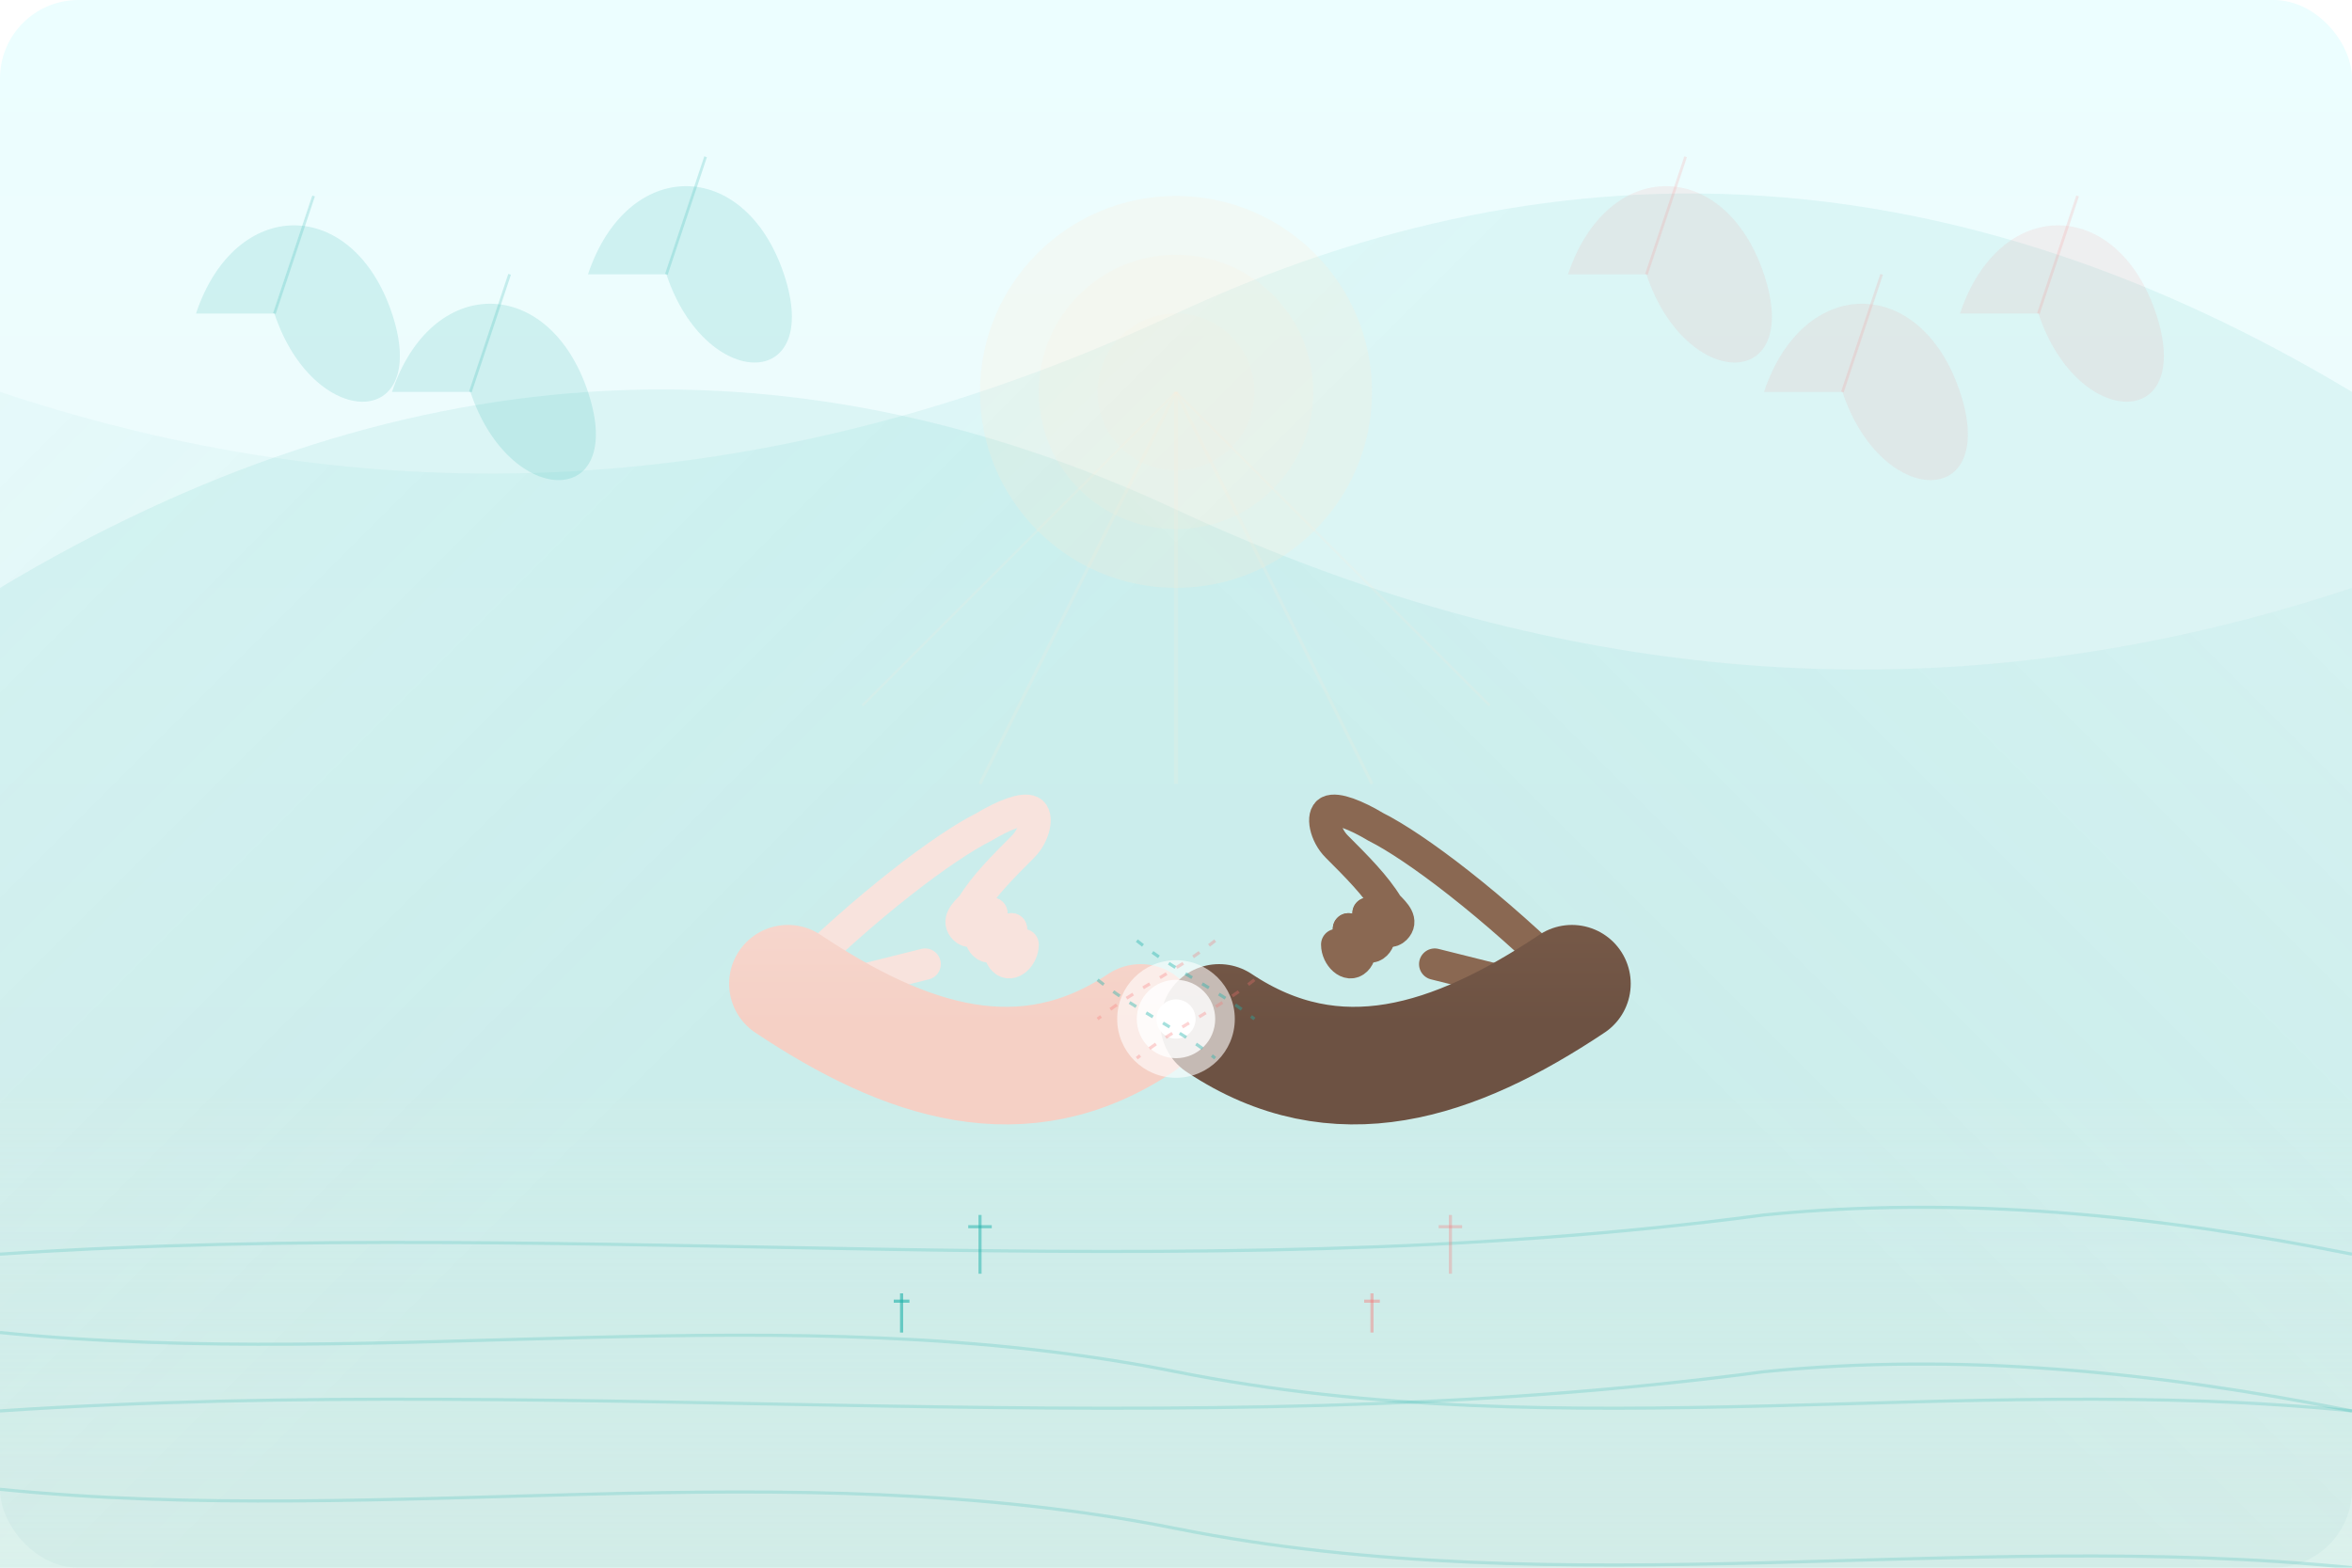 <?xml version="1.0" encoding="UTF-8" standalone="no"?>
<svg width="600" height="400" viewBox="0 0 600 400" fill="none" xmlns="http://www.w3.org/2000/svg">
  <!-- Background gradients with website's color scheme -->
  <defs>
    <linearGradient id="bgGradient" x1="300" y1="0" x2="300" y2="400" gradientUnits="userSpaceOnUse">
      <stop offset="0%" stop-color="#ECFEFF" /> <!-- Very light teal -->
      <stop offset="100%" stop-color="#F0F7F7" /> <!-- Light background -->
    </linearGradient>
    <linearGradient id="handLight" x1="250" y1="180" x2="250" y2="260" gradientUnits="userSpaceOnUse">
      <stop offset="0%" stop-color="#F8E3DD" /> <!-- Light skin tone -->
      <stop offset="100%" stop-color="#F5D0C5" /> <!-- Slightly darker skin tone -->
    </linearGradient>
    <linearGradient id="handDark" x1="350" y1="180" x2="350" y2="260" gradientUnits="userSpaceOnUse">
      <stop offset="0%" stop-color="#8A6852" /> <!-- Dark skin tone -->
      <stop offset="100%" stop-color="#6D5243" /> <!-- Slightly darker skin tone -->
    </linearGradient>
    <filter id="softShadow" x="-20%" y="-20%" width="140%" height="140%">
      <feGaussianBlur in="SourceAlpha" stdDeviation="2" />
      <feOffset dx="1" dy="1" result="offsetblur" />
      <feComponentTransfer>
        <feFuncA type="linear" slope="0.2" />
      </feComponentTransfer>
      <feMerge>
        <feMergeNode />
        <feMergeNode in="SourceGraphic" />
      </feMerge>
    </filter>
    <linearGradient id="foliageGradient1" x1="0" y1="50" x2="200" y2="250" gradientUnits="userSpaceOnUse">
      <stop offset="0%" stop-color="#20B2AA" stop-opacity="0.1" /> <!-- Primary teal with transparency -->
      <stop offset="100%" stop-color="#20B2AA" stop-opacity="0.3" /> <!-- Primary teal more solid -->
    </linearGradient>
    <linearGradient id="foliageGradient2" x1="600" y1="50" x2="400" y2="250" gradientUnits="userSpaceOnUse">
      <stop offset="0%" stop-color="#20B2AA" stop-opacity="0.1" /> <!-- Primary teal with transparency -->
      <stop offset="100%" stop-color="#20B2AA" stop-opacity="0.3" /> <!-- Primary teal more solid -->
    </linearGradient>
    <linearGradient id="groundGradient" x1="300" y1="280" x2="300" y2="400" gradientUnits="userSpaceOnUse">
      <stop offset="0%" stop-color="#DBEEE5" stop-opacity="0.1" />
      <stop offset="100%" stop-color="#DBEEE5" stop-opacity="0.4" />
    </linearGradient>
  </defs>
  
  <!-- Background -->
  <rect width="600" height="400" rx="20" fill="url(#bgGradient)" />
  
  <!-- Modern geometric abstractions in the background -->
  <path d="M0 100 Q150 150 300 80 Q450 10 600 100 L600 400 L0 400 Z" fill="url(#foliageGradient1)" opacity="0.3" />
  <path d="M600 150 Q450 200 300 130 Q150 60 0 150 L0 400 L600 400 Z" fill="url(#foliageGradient2)" opacity="0.3" />
  
  <!-- Modern abstract trees/leaves (minimalist style) -->
  <g>
    <!-- Left side stylized leaves -->
    <g transform="translate(50, 50)">
      <path d="M0 30 C10 0 40 0 50 30 C60 60 30 60 20 30 Z" fill="#20B2AA" opacity="0.15" />
      <path d="M20 30 L30 0" stroke="#20B2AA" stroke-width="0.7" opacity="0.2" />
    </g>
    <g transform="translate(100, 70)">
      <path d="M0 30 C10 0 40 0 50 30 C60 60 30 60 20 30 Z" fill="#20B2AA" opacity="0.15" />
      <path d="M20 30 L30 0" stroke="#20B2AA" stroke-width="0.7" opacity="0.2" />
    </g>
    <g transform="translate(150, 40)">
      <path d="M0 30 C10 0 40 0 50 30 C60 60 30 60 20 30 Z" fill="#20B2AA" opacity="0.15" />
      <path d="M20 30 L30 0" stroke="#20B2AA" stroke-width="0.7" opacity="0.2" />
    </g>
    
    <!-- Right side stylized leaves -->
    <g transform="translate(500, 50)">
      <path d="M0 30 C10 0 40 0 50 30 C60 60 30 60 20 30 Z" fill="#F87171" opacity="0.10" />
      <path d="M20 30 L30 0" stroke="#F87171" stroke-width="0.7" opacity="0.15" />
    </g>
    <g transform="translate(450, 70)">
      <path d="M0 30 C10 0 40 0 50 30 C60 60 30 60 20 30 Z" fill="#F87171" opacity="0.10" />
      <path d="M20 30 L30 0" stroke="#F87171" stroke-width="0.7" opacity="0.15" />
    </g>
    <g transform="translate(400, 40)">
      <path d="M0 30 C10 0 40 0 50 30 C60 60 30 60 20 30 Z" fill="#F87171" opacity="0.10" />
      <path d="M20 30 L30 0" stroke="#F87171" stroke-width="0.7" opacity="0.15" />
    </g>
  </g>
  
  <!-- Ground plane with modern gradient -->
  <rect x="0" y="280" width="600" height="120" fill="url(#groundGradient)" />
  
  <!-- Abstract undulating lines representing ground texture -->
  <path d="M0 320 C150 310 300 330 450 310 C500 305 550 310 600 320" stroke="#20B2AA" stroke-opacity="0.2" stroke-width="0.8" fill="none" />
  <path d="M0 340 C100 350 200 330 300 350 C400 370 500 350 600 360" stroke="#20B2AA" stroke-opacity="0.2" stroke-width="0.8" fill="none" />
  <path d="M0 360 C150 350 300 370 450 350 C500 345 550 350 600 360" stroke="#20B2AA" stroke-opacity="0.2" stroke-width="0.8" fill="none" />
  <path d="M0 380 C100 390 200 370 300 390 C400 410 500 390 600 400" stroke="#20B2AA" stroke-opacity="0.2" stroke-width="0.8" fill="none" />
  
  <!-- Minimalistic geometric light source in the background -->
  <circle cx="300" cy="100" r="50" fill="#FFEDD5" opacity="0.2" />
  <circle cx="300" cy="100" r="35" fill="#FFEDD5" opacity="0.15" />
  <circle cx="300" cy="100" r="20" fill="#FFEDD5" opacity="0.1" />
  
  <!-- Geometric light rays -->
  <line x1="300" y1="100" x2="300" y2="200" stroke="#FFEDD5" stroke-opacity="0.15" stroke-width="1" />
  <line x1="300" y1="100" x2="250" y2="200" stroke="#FFEDD5" stroke-opacity="0.15" stroke-width="0.8" />
  <line x1="300" y1="100" x2="350" y2="200" stroke="#FFEDD5" stroke-opacity="0.15" stroke-width="0.8" />
  <line x1="300" y1="100" x2="220" y2="180" stroke="#FFEDD5" stroke-opacity="0.15" stroke-width="0.6" />
  <line x1="300" y1="100" x2="380" y2="180" stroke="#FFEDD5" stroke-opacity="0.15" stroke-width="0.6" />
  
  <!-- Elegant hands reaching out with modern simplified style -->
  <!-- Light hand (left) with cleaner lines -->
  <g filter="url(#softShadow)">
    <path d="M200 250 C220 230 240 215 250 210 C255 207 260 205 262 206 C264 207 263 212 260 215 C255 220 250 225 247 230 C245 232 243 234 245 236 C247 238 250 235 252 232" stroke="#F8E3DD" stroke-width="8" stroke-linecap="round" fill="none" />
    <path d="M252 232 C250 236 248 238 250 240 C252 242 255 239 257 236" stroke="#F8E3DD" stroke-width="8" stroke-linecap="round" fill="none" />
    <path d="M257 236 C255 240 253 242 255 244 C257 246 260 243 260 240" stroke="#F8E3DD" stroke-width="8" stroke-linecap="round" fill="none" />
    <path d="M235 245 L215 250" stroke="#F8E3DD" stroke-width="8" stroke-linecap="round" fill="none" />
    <path d="M200 250 C230 270 260 280 290 260" stroke="url(#handLight)" stroke-width="30" stroke-linecap="round" />
  </g>
  
  <!-- Dark hand (right) with cleaner lines -->
  <g filter="url(#softShadow)">
    <path d="M400 250 C380 230 360 215 350 210 C345 207 340 205 338 206 C336 207 337 212 340 215 C345 220 350 225 353 230 C355 232 357 234 355 236 C353 238 350 235 348 232" stroke="#8A6852" stroke-width="8" stroke-linecap="round" fill="none" />
    <path d="M348 232 C350 236 352 238 350 240 C348 242 345 239 343 236" stroke="#8A6852" stroke-width="8" stroke-linecap="round" fill="none" />
    <path d="M343 236 C345 240 347 242 345 244 C343 246 340 243 340 240" stroke="#8A6852" stroke-width="8" stroke-linecap="round" fill="none" />
    <path d="M365 245 L385 250" stroke="#8A6852" stroke-width="8" stroke-linecap="round" fill="none" />
    <path d="M400 250 C370 270 340 280 310 260" stroke="url(#handDark)" stroke-width="30" stroke-linecap="round" />
  </g>
  
  <!-- Central connection point with modern glow effect -->
  <circle cx="300" cy="260" r="15" fill="#FFFFFF" opacity="0.6" />
  <circle cx="300" cy="260" r="10" fill="#FFFFFF" opacity="0.8" />
  <circle cx="300" cy="260" r="5" fill="#FFFFFF" />
  
  <!-- Abstract energy flow between hands - modern geometric style -->
  <path d="M280 250 C285 254 290 257 295 260 C300 263 305 266 310 270" stroke="#20B2AA" stroke-opacity="0.4" stroke-width="0.8" stroke-dasharray="2 3" />
  <path d="M290 240 C295 244 300 247 305 250 C310 253 315 256 320 260" stroke="#20B2AA" stroke-opacity="0.4" stroke-width="0.8" stroke-dasharray="2 3" />
  <path d="M320 250 C315 254 310 257 305 260 C300 263 295 266 290 270" stroke="#F87171" stroke-opacity="0.3" stroke-width="0.8" stroke-dasharray="2 3" />
  <path d="M310 240 C305 244 300 247 295 250 C290 253 285 256 280 260" stroke="#F87171" stroke-opacity="0.3" stroke-width="0.8" stroke-dasharray="2 3" />
  
  <!-- Small abstract elements in foreground for scale and interest -->
  <g transform="translate(230, 330)">
    <path d="M0 0 L0 10" stroke="#20B2AA" stroke-width="0.8" opacity="0.6" />
    <path d="M-2 2 L2 2" stroke="#20B2AA" stroke-width="0.8" opacity="0.6" />
  </g>
  <g transform="translate(250, 310)">
    <path d="M0 0 L0 15" stroke="#20B2AA" stroke-width="0.8" opacity="0.5" />
    <path d="M-3 3 L3 3" stroke="#20B2AA" stroke-width="0.8" opacity="0.5" />
  </g>
  <g transform="translate(350, 330)">
    <path d="M0 0 L0 10" stroke="#F87171" stroke-width="0.8" opacity="0.4" />
    <path d="M-2 2 L2 2" stroke="#F87171" stroke-width="0.8" opacity="0.4" />
  </g>
  <g transform="translate(370, 310)">
    <path d="M0 0 L0 15" stroke="#F87171" stroke-width="0.8" opacity="0.3" />
    <path d="M-3 3 L3 3" stroke="#F87171" stroke-width="0.8" opacity="0.3" />
  </g>
</svg>